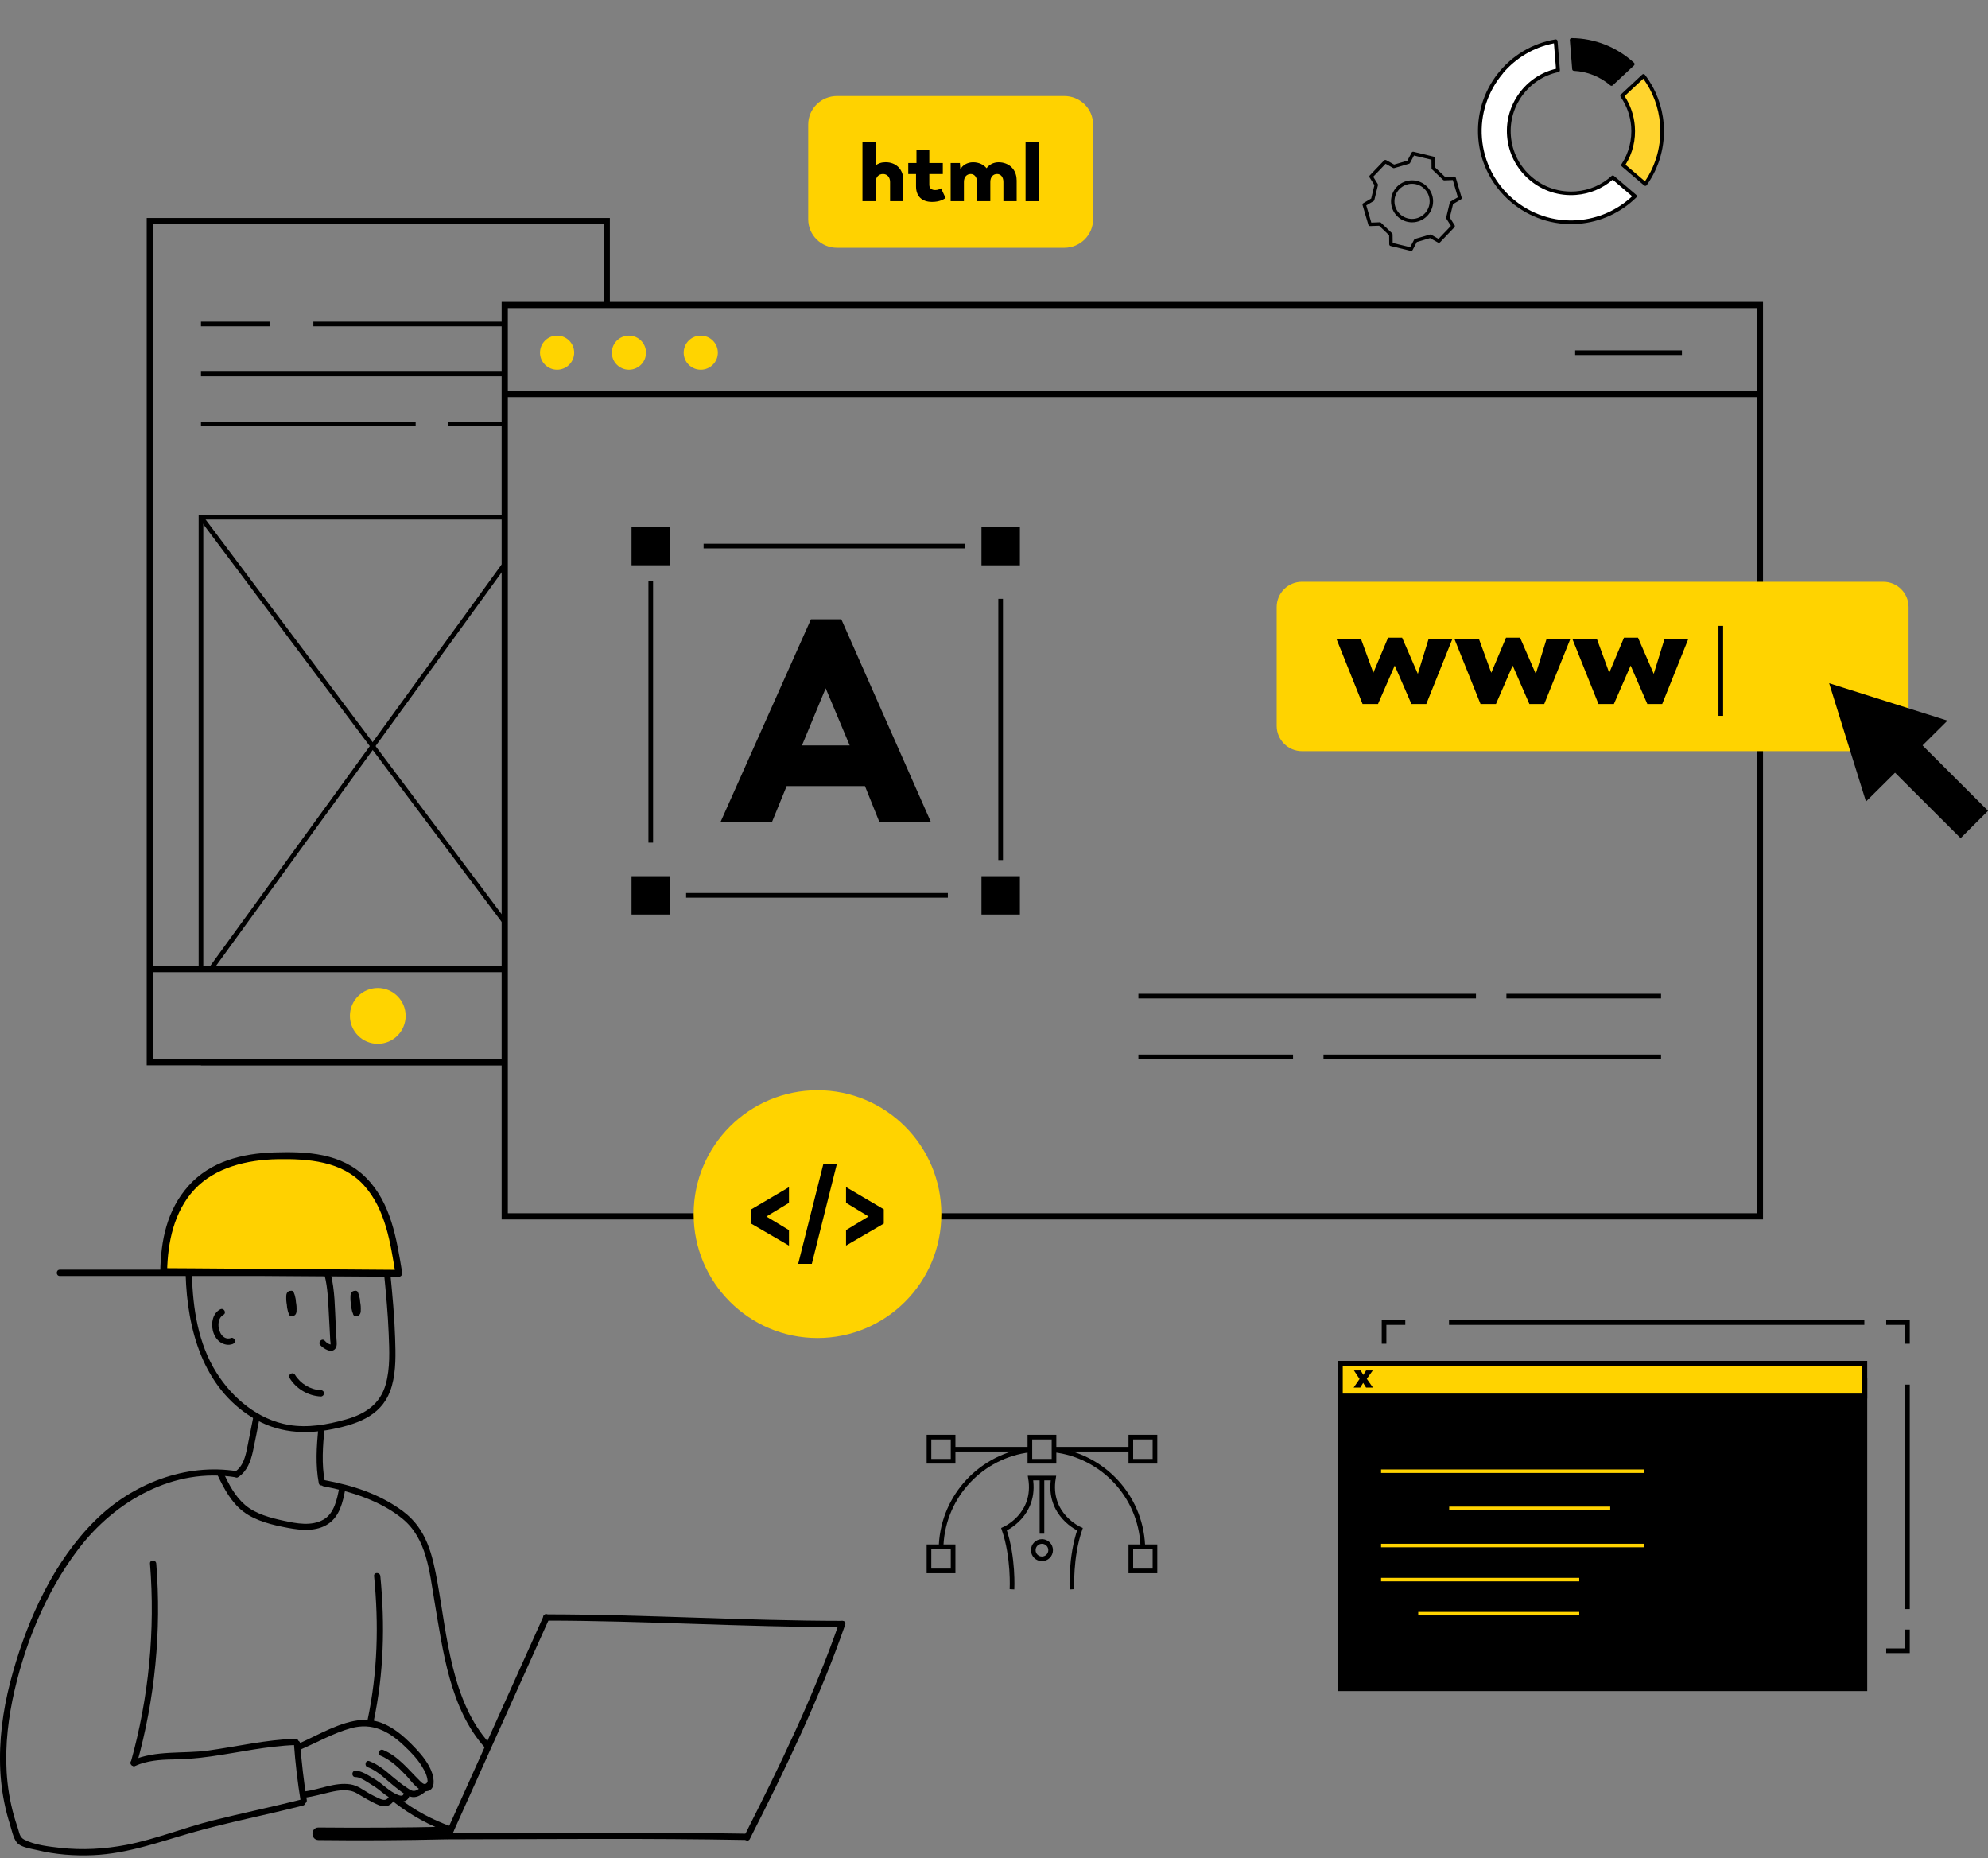 <svg width="642" height="600" viewBox="0 0 642 600" fill="none" xmlns="http://www.w3.org/2000/svg">
<rect x="0" y="0" width="642" height="600" fill="#808080" stroke="none"/>
<path d="M615.985 526.128V532.975H609.127" stroke="black" stroke-width="1.5" stroke-miterlimit="10"/>
<path d="M595.006 532.975H460.881" stroke="black" stroke-width="1.5" stroke-miterlimit="10"/>
<path d="M453.821 532.975H446.963V526.128" stroke="black" stroke-width="1.5" stroke-miterlimit="10"/>
<path d="M446.963 512.937V440.45" stroke="black" stroke-width="1.5" stroke-miterlimit="10"/>
<path d="M446.963 433.847V427H453.821" stroke="black" stroke-width="1.5" stroke-miterlimit="10"/>
<path d="M467.941 427H602.067" stroke="black" stroke-width="1.5" stroke-miterlimit="10"/>
<path d="M609.127 427H615.985V433.847" stroke="black" stroke-width="1.5" stroke-miterlimit="10"/>
<path d="M615.984 447.038V519.525" stroke="black" stroke-width="1.5" stroke-miterlimit="10"/>
<path d="M603 445H432V546H603V445Z" fill="black"/>
<path d="M602.189 440.205H432.807V450.749H602.189V440.205Z" fill="#FFD300"/>
<path d="M601.382 441.011V449.944H433.628V441.011H601.382ZM603.01 439.385H432V451.555H602.996V439.385H603.01Z" fill="black"/>
<path d="M531 475H446" stroke="#FFD300" stroke-width="1.13" stroke-miterlimit="10"/>
<path d="M520 487H468" stroke="#FFD300" stroke-width="1.13" stroke-miterlimit="10"/>
<path d="M510 521H458" stroke="#FFD300" stroke-width="1.13" stroke-miterlimit="10"/>
<path d="M531 499H446" stroke="#FFD300" stroke-width="1.13" stroke-miterlimit="10"/>
<path d="M510 510H446" stroke="#FFD300" stroke-width="1.13" stroke-miterlimit="10"/>
<g clip-path="url(#clip0_828_2633)">
<path d="M568.34 98.474H162.999V392.723H568.34V98.474Z" stroke="black" stroke-width="2" stroke-miterlimit="10"/>
<path d="M543.157 113.86H508.679" stroke="black" stroke-width="1.5" stroke-miterlimit="10"/>
<path d="M179.907 119.365C182.954 119.365 185.424 116.9 185.424 113.86C185.424 110.82 182.954 108.355 179.907 108.355C176.86 108.355 174.391 110.82 174.391 113.86C174.391 116.9 176.86 119.365 179.907 119.365Z" fill="#FFD400"/>
<path d="M203.104 119.365C206.151 119.365 208.621 116.9 208.621 113.86C208.621 110.82 206.151 108.355 203.104 108.355C200.058 108.355 197.588 110.82 197.588 113.86C197.588 116.9 200.058 119.365 203.104 119.365Z" fill="#FFD400"/>
<path d="M226.302 119.365C229.348 119.365 231.818 116.9 231.818 113.86C231.818 110.82 229.348 108.355 226.302 108.355C223.255 108.355 220.785 110.82 220.785 113.86C220.785 116.9 223.255 119.365 226.302 119.365Z" fill="#FFD400"/>
<path d="M162.999 127.209H567.954" stroke="black" stroke-width="2" stroke-miterlimit="10"/>
<path d="M279.344 253.807H254.037L249.279 265.45H232.66L261.884 199.942H271.69L300.638 265.45H284.005L279.33 253.807H279.344ZM258.988 240.665H274.393L266.642 222.223L258.988 240.665Z" fill="black"/>
<path d="M323.145 283.3V289.08H317.366" stroke="black" stroke-width="1.5" stroke-miterlimit="10"/>
<path d="M306.098 289.08H221.571" stroke="black" stroke-width="1.5" stroke-miterlimit="10"/>
<path d="M215.945 289.08H210.152V283.3" stroke="black" stroke-width="1.5" stroke-miterlimit="10"/>
<path d="M210.152 272.056V187.722" stroke="black" stroke-width="1.5" stroke-miterlimit="10"/>
<path d="M210.152 182.093V176.313H215.945" stroke="black" stroke-width="1.5" stroke-miterlimit="10"/>
<path d="M227.212 176.313H311.725" stroke="black" stroke-width="1.5" stroke-miterlimit="10"/>
<path d="M317.366 176.313H323.145V182.093" stroke="black" stroke-width="1.5" stroke-miterlimit="10"/>
<path d="M323.145 193.337V277.685" stroke="black" stroke-width="1.5" stroke-miterlimit="10"/>
<path d="M216.359 170.12H203.946V182.506H216.359V170.12Z" fill="black"/>
<path d="M316.953 182.519H329.365V170.134H316.953V182.519Z" fill="black"/>
<path d="M316.953 295.273H329.365V282.887H316.953V295.273Z" fill="black"/>
<path d="M203.946 295.273H216.358V282.887H203.946V295.273Z" fill="black"/>
<path d="M476.642 321.614H367.635" stroke="black" stroke-width="1.5" stroke-miterlimit="10"/>
<path d="M536.413 321.614H486.475" stroke="black" stroke-width="1.5" stroke-miterlimit="10"/>
<path d="M427.406 341.225H536.413" stroke="black" stroke-width="1.5" stroke-miterlimit="10"/>
<path d="M367.635 341.225H417.573" stroke="black" stroke-width="1.5" stroke-miterlimit="10"/>
<path d="M162.999 342.959H48.379V71.376H195.946V98.474" stroke="black" stroke-width="2" stroke-miterlimit="10"/>
<path d="M162.999 312.902H152.67H108.689H64.902H48.38H47.855" stroke="black" stroke-width="1.97" stroke-miterlimit="10"/>
<path d="M162.999 166.996H64.901V312.902" stroke="black" stroke-width="1.5" stroke-miterlimit="10"/>
<path d="M162.999 342.959H64.901" stroke="black" stroke-width="1.97" stroke-miterlimit="10"/>
<path d="M64.901 166.996L162.737 297.378" stroke="black" stroke-width="1.5" stroke-miterlimit="10"/>
<path d="M68 313L162.737 182.506" stroke="black" stroke-width="1.5" stroke-miterlimit="10"/>
<path d="M87.05 104.598H64.901" stroke="black" stroke-width="1.5" stroke-miterlimit="10"/>
<path d="M162.999 104.598H101.2" stroke="black" stroke-width="1.5" stroke-miterlimit="10"/>
<path d="M162.999 120.741H64.901" stroke="black" stroke-width="1.5" stroke-miterlimit="10"/>
<path d="M134.23 136.884H64.901" stroke="black" stroke-width="1.5" stroke-miterlimit="10"/>
<path d="M162.999 136.884H144.836" stroke="black" stroke-width="1.5" stroke-miterlimit="10"/>
<path d="M264 432C286.091 432 304 414.091 304 392C304 369.909 286.091 352 264 352C241.909 352 224 369.909 224 392C224 414.091 241.909 432 264 432Z" fill="#FFD300"/>
<path d="M254.786 388.364L247.499 392.771L254.786 397.165V402.179L242.596 395.072V390.471L254.786 383.295V388.377V388.364Z" fill="black"/>
<path d="M265.86 375.926H270.226L262.168 408.061H257.761L265.86 375.926Z" fill="black"/>
<path d="M285.406 390.457V395.058L273.216 402.165V397.152L280.489 392.758L273.216 388.35V383.267L285.406 390.444V390.457Z" fill="black"/>
<path d="M608.169 187.832H420.469C415.953 187.832 412.291 191.485 412.291 195.993V234.362C412.291 238.869 415.953 242.522 420.469 242.522H608.169C612.686 242.522 616.348 238.869 616.348 234.362V195.993C616.348 191.485 612.686 187.832 608.169 187.832Z" fill="#FFD300"/>
<path d="M469.029 206.3L460.603 227.302H455.803L450.411 214.888L445.005 227.302H440.026L431.6 206.3H439.516L443.502 217.214L448.26 205.888H452.797L457.872 217.572L461.348 206.3H469.029Z" fill="black"/>
<path d="M507.121 206.3L498.695 227.302H493.895L488.503 214.888L483.097 227.302H478.118L469.691 206.3H477.608L481.593 217.214L486.351 205.888H490.889L495.964 217.572L499.439 206.3H507.121Z" fill="black"/>
<path d="M545.213 206.3L536.786 227.302H531.987L526.595 214.888L521.188 227.302H516.21L507.783 206.3H515.699L519.685 217.214L524.443 205.888H528.981L534.056 217.572L537.531 206.3H545.213Z" fill="black"/>
<path d="M555.707 202.075V231.127" stroke="black" stroke-width="1.5" stroke-miterlimit="10"/>
<path d="M590.696 220.586L609.797 226.627L628.912 232.669L615.755 245.729L602.598 258.789L596.64 239.687L590.696 220.586Z" fill="black"/>
<path d="M617.106 236.922L608.251 245.758L633.157 270.612L642.012 261.776L617.106 236.922Z" fill="black"/>
<circle cx="122" cy="328" r="9" fill="#FFD400"/>
</g>
<g clip-path="url(#clip1_828_2633)">
<path d="M343.69 31H270.31C265.168 31 261 35.121 261 40.204V70.796C261 75.879 265.168 80 270.31 80H343.69C348.832 80 353 75.879 353 70.796V40.204C353 35.121 348.832 31 343.69 31Z" fill="#FFD200"/>
<path d="M291.724 58.146V64.945H287.438V58.752C287.438 57.2 286.496 56.175 285.161 56.175C283.748 56.175 282.807 57.169 282.807 58.752V64.945H278.521V45.807H282.807V53.397C283.544 52.776 284.628 52.373 286.025 52.373C289.353 52.373 291.724 54.67 291.724 58.131V58.146Z" fill="black"/>
<path d="M295.822 60.149V56.191H293.31V52.621H295.963V48.384H300.108V52.621H304.472V56.191H300.108V59.652C300.108 60.94 301.002 61.359 302.039 61.359C302.965 61.359 303.577 60.987 303.907 60.8L305.367 63.936C304.817 64.308 303.53 65.193 301.002 65.193C297.721 65.193 295.822 63.392 295.822 60.149Z" fill="black"/>
<path d="M328.32 58.146V64.945H324.034V58.752C324.034 57.2 323.218 56.175 322.009 56.175C320.674 56.175 319.811 57.169 319.811 58.752V64.945H315.525V58.752C315.525 57.2 314.661 56.175 313.515 56.175C312.165 56.175 311.286 57.169 311.286 58.752V64.945H307V52.621H309.983L310.14 54.685C310.784 53.366 312.369 52.388 314.238 52.388C316.106 52.388 317.629 53.133 318.602 54.313C319.387 53.242 320.737 52.388 322.48 52.388C325.808 52.388 328.304 54.685 328.304 58.146H328.32Z" fill="black"/>
<path d="M331.192 45.823H335.478V64.96H331.192V45.823Z" fill="black"/>
</g>
<path d="M443.372 448H441.152L440.216 446.476L439.28 448H437.132L439.052 445.228L437.24 442.48H439.424L440.264 443.92L441.164 442.48H443.312L441.392 445.18L443.372 448Z" fill="black"/>
<g clip-path="url(#clip2_828_2633)">
<path d="M346.18 513.13C346.18 513.13 345.61 502.87 348.75 493.74C348.75 493.74 338.2 489.18 340.2 477.21C339.91 477.21 333.07 477.21 332.79 477.21C334.79 489.18 324.24 493.74 324.24 493.74C327.38 502.86 326.81 513.13 326.81 513.13" stroke="black" stroke-width="1.5" stroke-miterlimit="10"/>
<path d="M336.49 477.21V495.17" stroke="black" stroke-width="1.5" stroke-miterlimit="10"/>
<path d="M336.49 503.29C338.037 503.29 339.29 502.036 339.29 500.49C339.29 498.944 338.037 497.69 336.49 497.69C334.944 497.69 333.69 498.944 333.69 500.49C333.69 502.036 334.944 503.29 336.49 503.29Z" stroke="black" stroke-width="1.5" stroke-miterlimit="10"/>
<path d="M340.38 468.14C356.01 469.99 368.24 482.89 369.04 498.81" stroke="black" stroke-width="1.5" stroke-miterlimit="10"/>
<path d="M303.94 498.73C304.78 482.85 317 469.99 332.59 468.14" stroke="black" stroke-width="1.5" stroke-miterlimit="10"/>
<path d="M307.79 499.4H300V507.19H307.79V499.4Z" stroke="black" stroke-width="1.5" stroke-miterlimit="10"/>
<path d="M372.98 499.4H365.19V507.19H372.98V499.4Z" stroke="black" stroke-width="1.5" stroke-miterlimit="10"/>
<path d="M340.38 464H332.59V471.79H340.38V464Z" stroke="black" stroke-width="1.5" stroke-miterlimit="10"/>
<path d="M307.79 464H300V471.79H307.79V464Z" stroke="black" stroke-width="1.5" stroke-miterlimit="10"/>
<path d="M372.98 464H365.19V471.79H372.98V464Z" stroke="black" stroke-width="1.5" stroke-miterlimit="10"/>
<path d="M365.19 467.9H340.38" stroke="black" stroke-width="1.5" stroke-miterlimit="10"/>
<path d="M332.59 467.9H307.79" stroke="black" stroke-width="1.5" stroke-miterlimit="10"/>
</g>
<g clip-path="url(#clip3_828_2633)">
<path d="M520.804 57.229C517.634 60.096 513.531 61.982 508.944 62.334C497.877 63.211 488.195 54.963 487.312 43.908C486.49 33.734 493.419 24.721 503.146 22.681L502.387 13.289C487.499 15.793 476.747 29.32 477.975 44.659C479.285 60.856 493.489 72.955 509.688 71.672C516.85 71.104 523.213 68.007 527.956 63.343L520.782 57.231L520.804 57.229Z" fill="white"/>
<path d="M528.437 63.731C528.437 63.731 528.416 63.755 528.406 63.767C523.403 68.688 516.776 71.705 509.769 72.26C493.236 73.57 478.73 61.214 477.396 44.705C476.786 37.164 479.015 29.735 483.678 23.797C488.297 17.886 494.918 13.948 502.308 12.723C502.474 12.698 502.646 12.741 502.767 12.844C502.887 12.946 502.979 13.107 502.992 13.264L503.751 22.656C503.774 22.946 503.573 23.232 503.284 23.277C493.734 25.28 487.129 34.133 487.917 43.882C488.337 49.081 490.75 53.795 494.718 57.175C498.685 60.554 503.723 62.187 508.922 61.775C513.251 61.432 517.222 59.725 520.433 56.81C520.652 56.602 520.989 56.597 521.218 56.793L528.393 62.904C528.525 63.017 528.605 63.168 528.607 63.336C528.608 63.482 528.564 63.631 528.471 63.74L528.437 63.731ZM485.427 23.625C480.607 29.283 477.944 36.758 478.578 44.611C479.86 60.473 493.799 72.347 509.652 71.08C516.167 70.563 522.346 67.829 527.083 63.367L520.8 58.016C517.462 60.885 513.389 62.588 508.981 62.926C503.47 63.363 498.12 61.631 493.912 58.047C489.704 54.462 487.144 49.456 486.698 43.945C485.878 33.794 492.641 24.535 502.49 22.206L501.827 13.996C495.247 15.247 489.525 18.765 485.392 23.617L485.427 23.625Z" fill="black"/>
<path d="M508.301 22.273C512.877 22.494 517.095 24.259 520.401 27.096L527.271 20.692C522.032 15.875 515.081 12.946 507.554 12.891L508.313 22.283L508.301 22.273Z" fill="black"/>
<path d="M527.719 21.094C527.719 21.094 527.688 21.13 527.678 21.142L520.808 27.547C520.589 27.755 520.252 27.759 520.023 27.564C516.741 24.748 512.577 23.091 508.282 22.881C507.978 22.871 507.745 22.631 507.722 22.341L506.963 12.949C506.95 12.793 507.004 12.631 507.117 12.499C507.22 12.378 507.383 12.309 507.551 12.307C515.011 12.367 522.156 15.192 527.675 20.267C527.795 20.369 527.864 20.532 527.867 20.7C527.867 20.846 527.821 20.973 527.729 21.082L527.719 21.094ZM520.372 26.324L526.375 20.718C521.31 16.258 514.884 13.713 508.175 13.504L508.839 21.714C513.041 22.032 517.091 23.654 520.36 26.313L520.372 26.324Z" fill="black"/>
<path d="M523.856 30.954C525.79 33.764 527.048 37.1 527.342 40.736C527.715 45.355 526.496 49.717 524.147 53.305L531.322 59.416C535.205 53.978 537.249 47.181 536.669 39.997C536.196 34.152 534.05 28.855 530.747 24.525L523.856 30.954Z" fill="#FFD42E"/>
<path d="M531.78 59.806C531.688 59.915 531.559 59.992 531.403 60.005C531.237 60.029 531.075 59.974 530.943 59.861L523.768 53.75C523.539 53.555 523.49 53.222 523.66 52.973C526.038 49.327 527.102 45.122 526.762 40.782C526.486 37.369 525.323 34.093 523.367 31.284C523.201 31.039 523.231 30.711 523.45 30.503L530.341 24.075C530.466 23.952 530.63 23.906 530.788 23.916C530.958 23.936 531.099 24.014 531.212 24.151C534.702 28.725 536.794 34.183 537.259 39.939C537.827 46.967 535.892 54.002 531.809 59.748C531.799 59.76 531.789 59.772 531.778 59.784L531.78 59.806ZM524.935 53.186L531.217 58.538C534.889 53.127 536.607 46.592 536.089 40.043C535.66 34.733 533.793 29.695 530.684 25.406L524.638 31.038C526.533 33.919 527.667 37.253 527.945 40.689C528.302 45.106 527.269 49.42 524.935 53.186Z" fill="black"/>
</g>
<g clip-path="url(#clip4_828_2633)">
<path d="M455.681 81C455.681 81 455.592 81 455.547 80.985L449.064 79.416C448.812 79.357 448.649 79.135 448.634 78.883L448.604 75.953L445.385 72.889L442.448 72.993C442.196 72.993 441.958 72.845 441.899 72.593L440.03 66.228C439.955 65.992 440.059 65.725 440.282 65.592L442.804 64.097L443.857 59.775L442.299 57.289C442.166 57.067 442.196 56.8 442.374 56.608L446.973 51.797C447.151 51.62 447.432 51.575 447.655 51.694L450.222 53.13L454.494 51.871L455.859 49.281C455.978 49.059 456.23 48.941 456.482 49L462.965 50.569C463.217 50.628 463.381 50.85 463.395 51.102L463.425 54.032L466.644 57.096L469.582 56.993C469.834 56.993 470.071 57.141 470.131 57.392L472.015 63.772C472.089 64.008 471.985 64.275 471.763 64.408L469.241 65.903L468.187 70.225L469.745 72.711C469.878 72.933 469.849 73.2 469.671 73.392L465.072 78.203C464.894 78.38 464.612 78.425 464.389 78.306L461.823 76.871L457.55 78.129L456.185 80.719C456.082 80.896 455.904 81.015 455.696 81.015L455.681 81ZM449.762 78.439L455.399 79.801L456.675 77.388C456.749 77.255 456.868 77.152 457.016 77.122L461.734 75.731C461.882 75.686 462.031 75.701 462.164 75.775L464.553 77.122L468.558 72.933L467.104 70.624C467.03 70.491 467 70.343 467.03 70.195L468.187 65.414C468.217 65.266 468.321 65.148 468.439 65.074L470.798 63.683L469.166 58.132L466.437 58.236C466.288 58.236 466.14 58.191 466.036 58.088L462.476 54.698C462.372 54.595 462.298 54.447 462.298 54.299L462.268 51.561L456.63 50.199L455.355 52.611C455.28 52.745 455.162 52.848 455.013 52.878L450.281 54.269C450.133 54.314 449.984 54.299 449.851 54.225L447.462 52.878L443.457 57.067L444.91 59.376C444.985 59.509 445.014 59.657 444.985 59.805L443.827 64.586C443.798 64.734 443.694 64.852 443.575 64.926L441.216 66.317L442.848 71.868L445.578 71.764C445.726 71.764 445.875 71.808 445.979 71.912L449.539 75.302C449.643 75.405 449.717 75.553 449.717 75.701L449.747 78.439H449.762Z" fill="black"/>
<path d="M456.008 71.779C452.269 71.779 449.213 68.745 449.213 65C449.213 61.255 452.254 58.221 456.008 58.221C459.761 58.221 462.802 61.255 462.802 65C462.802 68.745 459.761 71.779 456.008 71.779ZM456.008 59.331C452.877 59.331 450.326 61.877 450.326 65C450.326 68.123 452.877 70.669 456.008 70.669C459.138 70.669 461.689 68.123 461.689 65C461.689 61.877 459.138 59.331 456.008 59.331Z" fill="black"/>
</g>
<path d="M272.004 523.324C240.097 523.297 208.245 521.241 176.338 521.214C175.044 521.214 175.044 523.243 176.338 523.243C208.245 523.27 240.097 525.326 272.004 525.353C273.299 525.353 273.299 523.324 272.004 523.324Z" fill="black"/>
<path d="M270.978 524C262.779 547.617 251.667 570.45 240.393 592.714C239.8 593.878 241.553 594.906 242.146 593.742C253.528 571.315 264.694 548.321 272.947 524.541C273.379 523.297 271.41 522.783 271.005 524H270.978Z" fill="black"/>
<path d="M241.284 592.038C209.107 591.47 176.931 591.767 144.782 591.822C143.487 591.822 143.487 593.85 144.782 593.85C176.958 593.796 209.134 593.472 241.284 594.067C242.578 594.067 242.578 592.065 241.284 592.038Z" fill="black"/>
<path d="M175.582 521.674C165.009 545.155 154.464 568.637 143.891 592.119C143.351 593.309 145.105 594.337 145.644 593.147C156.217 569.665 166.762 546.183 177.335 522.702C177.874 521.511 176.121 520.483 175.582 521.674Z" fill="black"/>
<path d="M104.513 479.877C113.414 481.554 122.908 484.557 130.001 490.374C137.823 496.785 138.686 507.471 140.277 516.831C143.028 532.901 145.267 551.729 156.648 564.309C157.538 565.283 158.941 563.849 158.078 562.875C145.779 549.295 144.377 528.139 141.275 510.907C139.657 501.952 137.769 493.62 130.136 487.939C122.503 482.258 113.791 479.579 105.026 477.929C103.758 477.686 103.219 479.634 104.487 479.877H104.513Z" fill="black"/>
<path d="M48.441 504.82C50.167 526.408 48.063 548.104 42.237 568.962C41.887 570.233 43.829 570.747 44.179 569.503C50.059 548.483 52.19 526.597 50.464 504.82C50.356 503.521 48.333 503.521 48.441 504.82Z" fill="black"/>
<path d="M43.722 570.125C47.417 568.475 51.597 568.123 55.616 568.069C59.635 568.015 63.923 567.69 68.05 567.095C77.193 565.824 86.201 563.714 95.425 563.416C96.72 563.362 96.72 561.333 95.425 561.387C85.878 561.685 76.573 563.903 67.16 565.202C59.122 566.284 50.276 565.012 42.697 568.367C41.51 568.881 42.535 570.639 43.722 570.125Z" fill="black"/>
<path d="M94.912 562.902C95.371 569.178 96.099 575.455 97.124 581.677C97.34 582.975 99.282 582.407 99.066 581.136C98.095 575.103 97.394 569.016 96.935 562.902C96.854 561.604 94.804 561.604 94.912 562.902Z" fill="black"/>
<path d="M97.312 581C87.819 583.408 78.217 585.383 68.723 587.764C59.23 590.144 50.329 593.796 40.835 595.636C33.823 596.989 26.595 597.394 19.501 596.61C15.86 596.204 11.194 595.69 7.85 593.959C6.232 593.12 6.286 591.686 5.638 589.847C4.02 585.221 2.968 580.378 2.429 575.509C1.485 566.662 2.24 557.708 3.993 549.024C7.526 531.791 14.62 514.207 25.3 500.167C37.167 484.557 56.155 473.682 76.194 476.982C77.462 477.199 78.028 475.224 76.734 475.035C59.877 472.275 42.615 479.093 30.667 490.969C17.506 504.035 9.198 522.188 4.182 539.853C1.566 548.997 -0.053 558.492 0.001 568.015C0.001 572.722 0.46 577.429 1.404 582.055C1.862 584.328 2.429 586.546 3.13 588.738C3.696 590.496 4.263 593.526 5.503 594.96C6.798 596.475 10.223 596.907 12.03 597.34C17.937 598.774 24.086 599.234 30.155 598.963C41.267 598.449 51.3 594.743 61.873 591.713C73.74 588.332 85.904 586.005 97.852 582.948C99.12 582.624 98.58 580.676 97.312 581Z" fill="black"/>
<path d="M120.804 508.851C122.342 524.487 121.964 539.934 118.7 555.354C118.431 556.626 120.373 557.167 120.642 555.895C123.96 540.313 124.364 524.676 122.827 508.851C122.692 507.552 120.669 507.552 120.804 508.851Z" fill="black"/>
<path d="M109.557 480.364C108.856 483.989 107.966 488.588 104.514 490.59C100.63 492.835 95.775 491.888 91.649 490.996C87.522 490.103 82.56 488.832 79.188 485.937C75.817 483.042 73.929 479.255 72.122 475.467C71.555 474.277 69.829 475.305 70.369 476.495C72.391 480.716 74.738 485.098 78.514 487.993C82.587 491.131 88.169 492.402 93.105 493.322C97.313 494.107 102.194 494.54 105.97 492.024C109.746 489.508 110.717 484.909 111.499 480.878C111.742 479.607 109.8 479.065 109.557 480.337V480.364Z" fill="black"/>
<path d="M81.885 457.045C81.265 460.453 80.51 463.862 79.862 467.27C79.296 470.111 78.541 473.411 75.952 475.116C74.873 475.819 75.871 477.578 76.977 476.874C79.809 475.008 80.968 471.788 81.67 468.596C82.452 464.944 83.18 461.238 83.881 457.559C84.124 456.287 82.155 455.746 81.939 457.017L81.885 457.045Z" fill="black"/>
<path d="M102.815 461.157C102.222 467 101.844 473.06 102.95 478.876C103.193 480.148 105.135 479.607 104.892 478.335C103.813 472.708 104.245 466.811 104.811 461.157C104.946 459.858 102.923 459.858 102.788 461.157H102.815Z" fill="black"/>
<path d="M124.04 411.325C124.661 417.764 125.281 424.175 125.524 430.641C125.739 435.997 126.036 441.678 124.58 446.9C122.773 453.365 117.918 456.53 111.795 458.262C105.673 459.993 99.389 461.102 93.186 460.047C83.341 458.343 75.115 451.472 69.91 443.193C63.976 433.779 62.277 422.444 61.98 411.488C61.953 410.189 59.93 410.189 59.957 411.488C60.47 429.207 65.513 447.928 81.561 457.721C89.517 462.59 98.31 463.24 107.318 461.427C116.327 459.614 123.986 456.639 126.549 447.441C127.951 442.436 127.762 437.08 127.6 431.939C127.385 425.041 126.737 418.197 126.063 411.325C125.928 410.027 123.905 410.027 124.04 411.325Z" fill="black"/>
<path d="M128.491 409.946C92.107 409.946 55.697 409.946 19.313 409.946C18.018 409.946 18.018 411.975 19.313 411.975C55.697 411.975 92.107 411.975 128.491 411.975C129.786 411.975 129.786 409.946 128.491 409.946Z" fill="black"/>
<path d="M128.815 411.136C127.763 404.833 126.738 397.772 124.365 391.847C121.991 385.923 118.107 380.404 112.605 377.212C107.346 374.155 101.116 373.478 95.047 373.235C84.394 372.802 72.877 373.884 64.678 380.756C55.939 388.06 52.999 399.179 52.892 410.595L128.815 411.136Z" fill="#FFD100"/>
<path d="M129.867 410.838C128.087 400.044 126.307 388.493 118.323 380.35C110.34 372.207 98.958 371.747 88.574 372.072C78.19 372.396 67.941 374.966 60.875 382.866C53.809 390.765 51.948 400.666 51.759 410.568C51.759 411.163 52.271 411.677 52.865 411.677C75.062 411.839 97.259 412.002 119.456 412.164C122.558 412.164 125.659 412.218 128.788 412.218C130.217 412.218 130.217 410.027 128.788 410C106.591 409.837 84.394 409.675 62.197 409.513C59.095 409.513 55.993 409.459 52.865 409.459L53.97 410.568C54.159 401.099 56.155 391.198 62.79 384.056C69.425 376.914 79.862 374.425 89.653 374.263C99.443 374.101 110.421 374.831 117.487 382.649C124.553 390.468 126.091 401.343 127.736 411.406C127.979 412.813 130.082 412.218 129.867 410.811V410.838Z" fill="black"/>
<path d="M103.623 448.847C100.225 448.685 97.042 446.764 95.262 443.87C94.588 442.761 92.835 443.789 93.509 444.898C95.667 448.415 99.497 450.687 103.623 450.876C104.163 450.876 104.648 450.39 104.648 449.848C104.648 449.28 104.19 448.847 103.623 448.82V448.847Z" fill="black"/>
<path d="M104.811 411.704C105.89 415.897 105.971 420.226 106.213 424.5C106.321 426.691 106.456 428.883 106.564 431.074C106.591 431.615 106.618 432.156 106.645 432.724C106.645 432.94 106.861 433.914 106.699 434.077C106.699 434.266 106.699 434.266 106.672 434.077C106.429 434.023 106.186 433.914 105.971 433.779C105.539 433.536 105.189 433.238 104.865 432.859C103.975 431.885 102.545 433.346 103.435 434.293C104.487 435.429 107.05 437.107 108.317 435.402C108.937 434.564 108.722 433.4 108.668 432.454C108.587 430.966 108.506 429.478 108.425 427.99C108.128 422.39 108.182 416.601 106.78 411.136C106.456 409.864 104.514 410.405 104.838 411.677L104.811 411.704Z" fill="black"/>
<path d="M71.097 422.742C68.724 424.04 68.13 427.07 68.724 429.532C69.047 430.966 69.803 432.345 70.989 433.238C72.176 434.131 73.767 434.455 75.143 433.941C75.655 433.752 76.006 433.265 75.844 432.697C75.709 432.21 75.116 431.777 74.603 431.994C73.74 432.318 72.823 432.156 72.122 431.561C71.286 430.884 70.882 429.856 70.666 428.855C70.342 427.313 70.666 425.312 72.149 424.5C73.282 423.878 72.257 422.119 71.124 422.742H71.097Z" fill="black"/>
<path d="M145.86 589.765C139.683 587.601 133.858 584.463 128.679 580.432C127.654 579.648 126.225 581.054 127.25 581.866C132.725 586.113 138.793 589.441 145.32 591.74C146.561 592.173 147.074 590.198 145.86 589.793V589.765Z" fill="black"/>
<path d="M144.188 589.793C130.406 590.09 116.624 590.171 102.868 590.036C100.252 590.009 100.252 594.067 102.868 594.094C116.651 594.256 130.433 594.175 144.188 593.85C146.777 593.796 146.804 589.738 144.188 589.793Z" fill="black"/>
<path d="M97.394 564.715C102.681 562.415 107.832 559.493 113.415 557.951C120.212 556.112 125.498 558.925 130.38 563.524C132.564 565.58 134.749 567.799 136.313 570.396C136.853 571.288 137.446 572.289 137.743 573.317C137.878 573.75 138.255 575.022 137.986 575.428C137.149 576.726 136.125 575.482 135.45 574.832C131.782 571.207 128.627 567.068 123.772 565.012C122.585 564.498 121.56 566.257 122.747 566.771C126.172 568.204 128.761 570.72 131.27 573.371C132.888 575.076 135.396 578.998 138.201 578.241C140.602 577.592 140.17 574.345 139.577 572.56C138.579 569.53 136.448 566.879 134.317 564.606C129.759 559.737 124.015 554.786 116.921 555.3C109.828 555.814 102.896 560.143 96.396 562.983C95.21 563.497 96.234 565.256 97.421 564.742L97.394 564.715Z" fill="black"/>
<path d="M135.908 577.051C135.287 577.565 134.532 578.187 133.669 578.214C132.806 578.241 132.078 577.619 131.403 577.186C129.893 576.185 128.491 575.103 127.115 573.94C124.688 571.857 122.287 569.746 119.267 568.61C118.053 568.15 117.513 570.125 118.727 570.558C122.152 571.83 124.715 574.67 127.547 576.888C129.003 578.025 130.621 579.431 132.374 580.027C134.289 580.676 135.881 579.648 137.337 578.484C138.362 577.673 136.906 576.239 135.908 577.051Z" fill="black"/>
<path d="M130.271 579.323C129.84 580.73 126.36 578.376 125.767 577.97C124.311 576.915 122.989 575.671 121.452 574.697C120.589 574.156 119.672 573.615 118.782 573.101C117.568 572.398 116.192 571.721 114.763 571.721C113.468 571.721 113.468 573.75 114.763 573.75C116.058 573.75 117.487 574.643 118.593 575.346C119.86 576.158 121.128 576.861 122.315 577.808C123.852 579.026 125.363 580.324 127.17 581.109C128.977 581.893 131.485 582.191 132.213 579.864C132.591 578.62 130.649 578.079 130.271 579.323Z" fill="black"/>
<path d="M125.768 579.756C124.985 581.433 123.961 581.352 122.423 580.649C121.371 580.189 120.346 579.648 119.348 579.107C117.353 577.97 115.492 576.456 113.172 576.104C108.182 575.346 103.382 577.727 98.5 578.376C97.232 578.539 97.205 580.568 98.5 580.405C101.251 580.026 103.894 579.242 106.618 578.62C109.504 577.97 112.633 577.456 115.303 579.026C117.649 580.378 119.888 581.812 122.423 582.84C124.608 583.76 126.523 582.894 127.521 580.757C128.087 579.594 126.334 578.566 125.768 579.729V579.756Z" fill="black"/>
<path d="M115.977 418.332C115.896 418.061 115.815 417.764 115.68 417.52C115.653 417.223 115.464 416.925 115.168 416.79C114.979 416.709 114.79 416.709 114.628 416.763C114.116 416.736 113.63 417.006 113.388 417.493C113.145 417.98 113.172 418.602 113.172 419.144C113.172 419.685 113.199 420.199 113.28 420.713C113.28 420.848 113.334 420.983 113.361 421.145C113.388 421.876 113.495 422.606 113.711 423.337C113.792 423.607 113.873 423.905 114.008 424.148C114.035 424.446 114.224 424.743 114.52 424.879C114.709 424.96 114.898 424.96 115.06 424.906C115.572 424.933 116.058 424.662 116.3 424.175C116.543 423.688 116.516 423.066 116.516 422.525C116.516 421.984 116.489 421.47 116.408 420.956C116.408 420.821 116.354 420.686 116.327 420.523C116.3 419.793 116.193 419.062 115.977 418.332Z" fill="black"/>
<path d="M95.236 418.332C95.155 418.061 95.074 417.764 94.939 417.52C94.912 417.223 94.723 416.925 94.426 416.79C94.238 416.709 94.049 416.709 93.887 416.763C93.375 416.736 92.889 417.006 92.646 417.493C92.404 417.98 92.431 418.602 92.431 419.144C92.431 419.685 92.458 420.199 92.538 420.713C92.538 420.848 92.592 420.983 92.619 421.145C92.646 421.876 92.754 422.606 92.97 423.337C93.051 423.607 93.132 423.905 93.267 424.148C93.294 424.446 93.482 424.743 93.779 424.879C93.968 424.96 94.157 424.96 94.319 424.906C94.831 424.933 95.317 424.662 95.559 424.175C95.802 423.688 95.775 423.066 95.775 422.525C95.775 421.984 95.748 421.47 95.667 420.956C95.667 420.821 95.613 420.686 95.586 420.523C95.559 419.793 95.451 419.062 95.236 418.332Z" fill="black"/>
<defs>
<clipPath id="clip0_828_2633">
<rect width="595" height="362" fill="white" transform="translate(47 70)"/>
</clipPath>
<clipPath id="clip1_828_2633">
<rect width="92" height="49" fill="white" transform="translate(261 31)"/>
</clipPath>
<clipPath id="clip2_828_2633">
<rect width="74.98" height="50.18" fill="white" transform="translate(299 463)"/>
</clipPath>
<clipPath id="clip3_828_2633">
<rect width="60" height="60" fill="white" transform="translate(465 45.675) rotate(-49.575)"/>
</clipPath>
<clipPath id="clip4_828_2633">
<rect width="32" height="32" fill="white" transform="translate(440 49)"/>
</clipPath>
</defs>
</svg>
